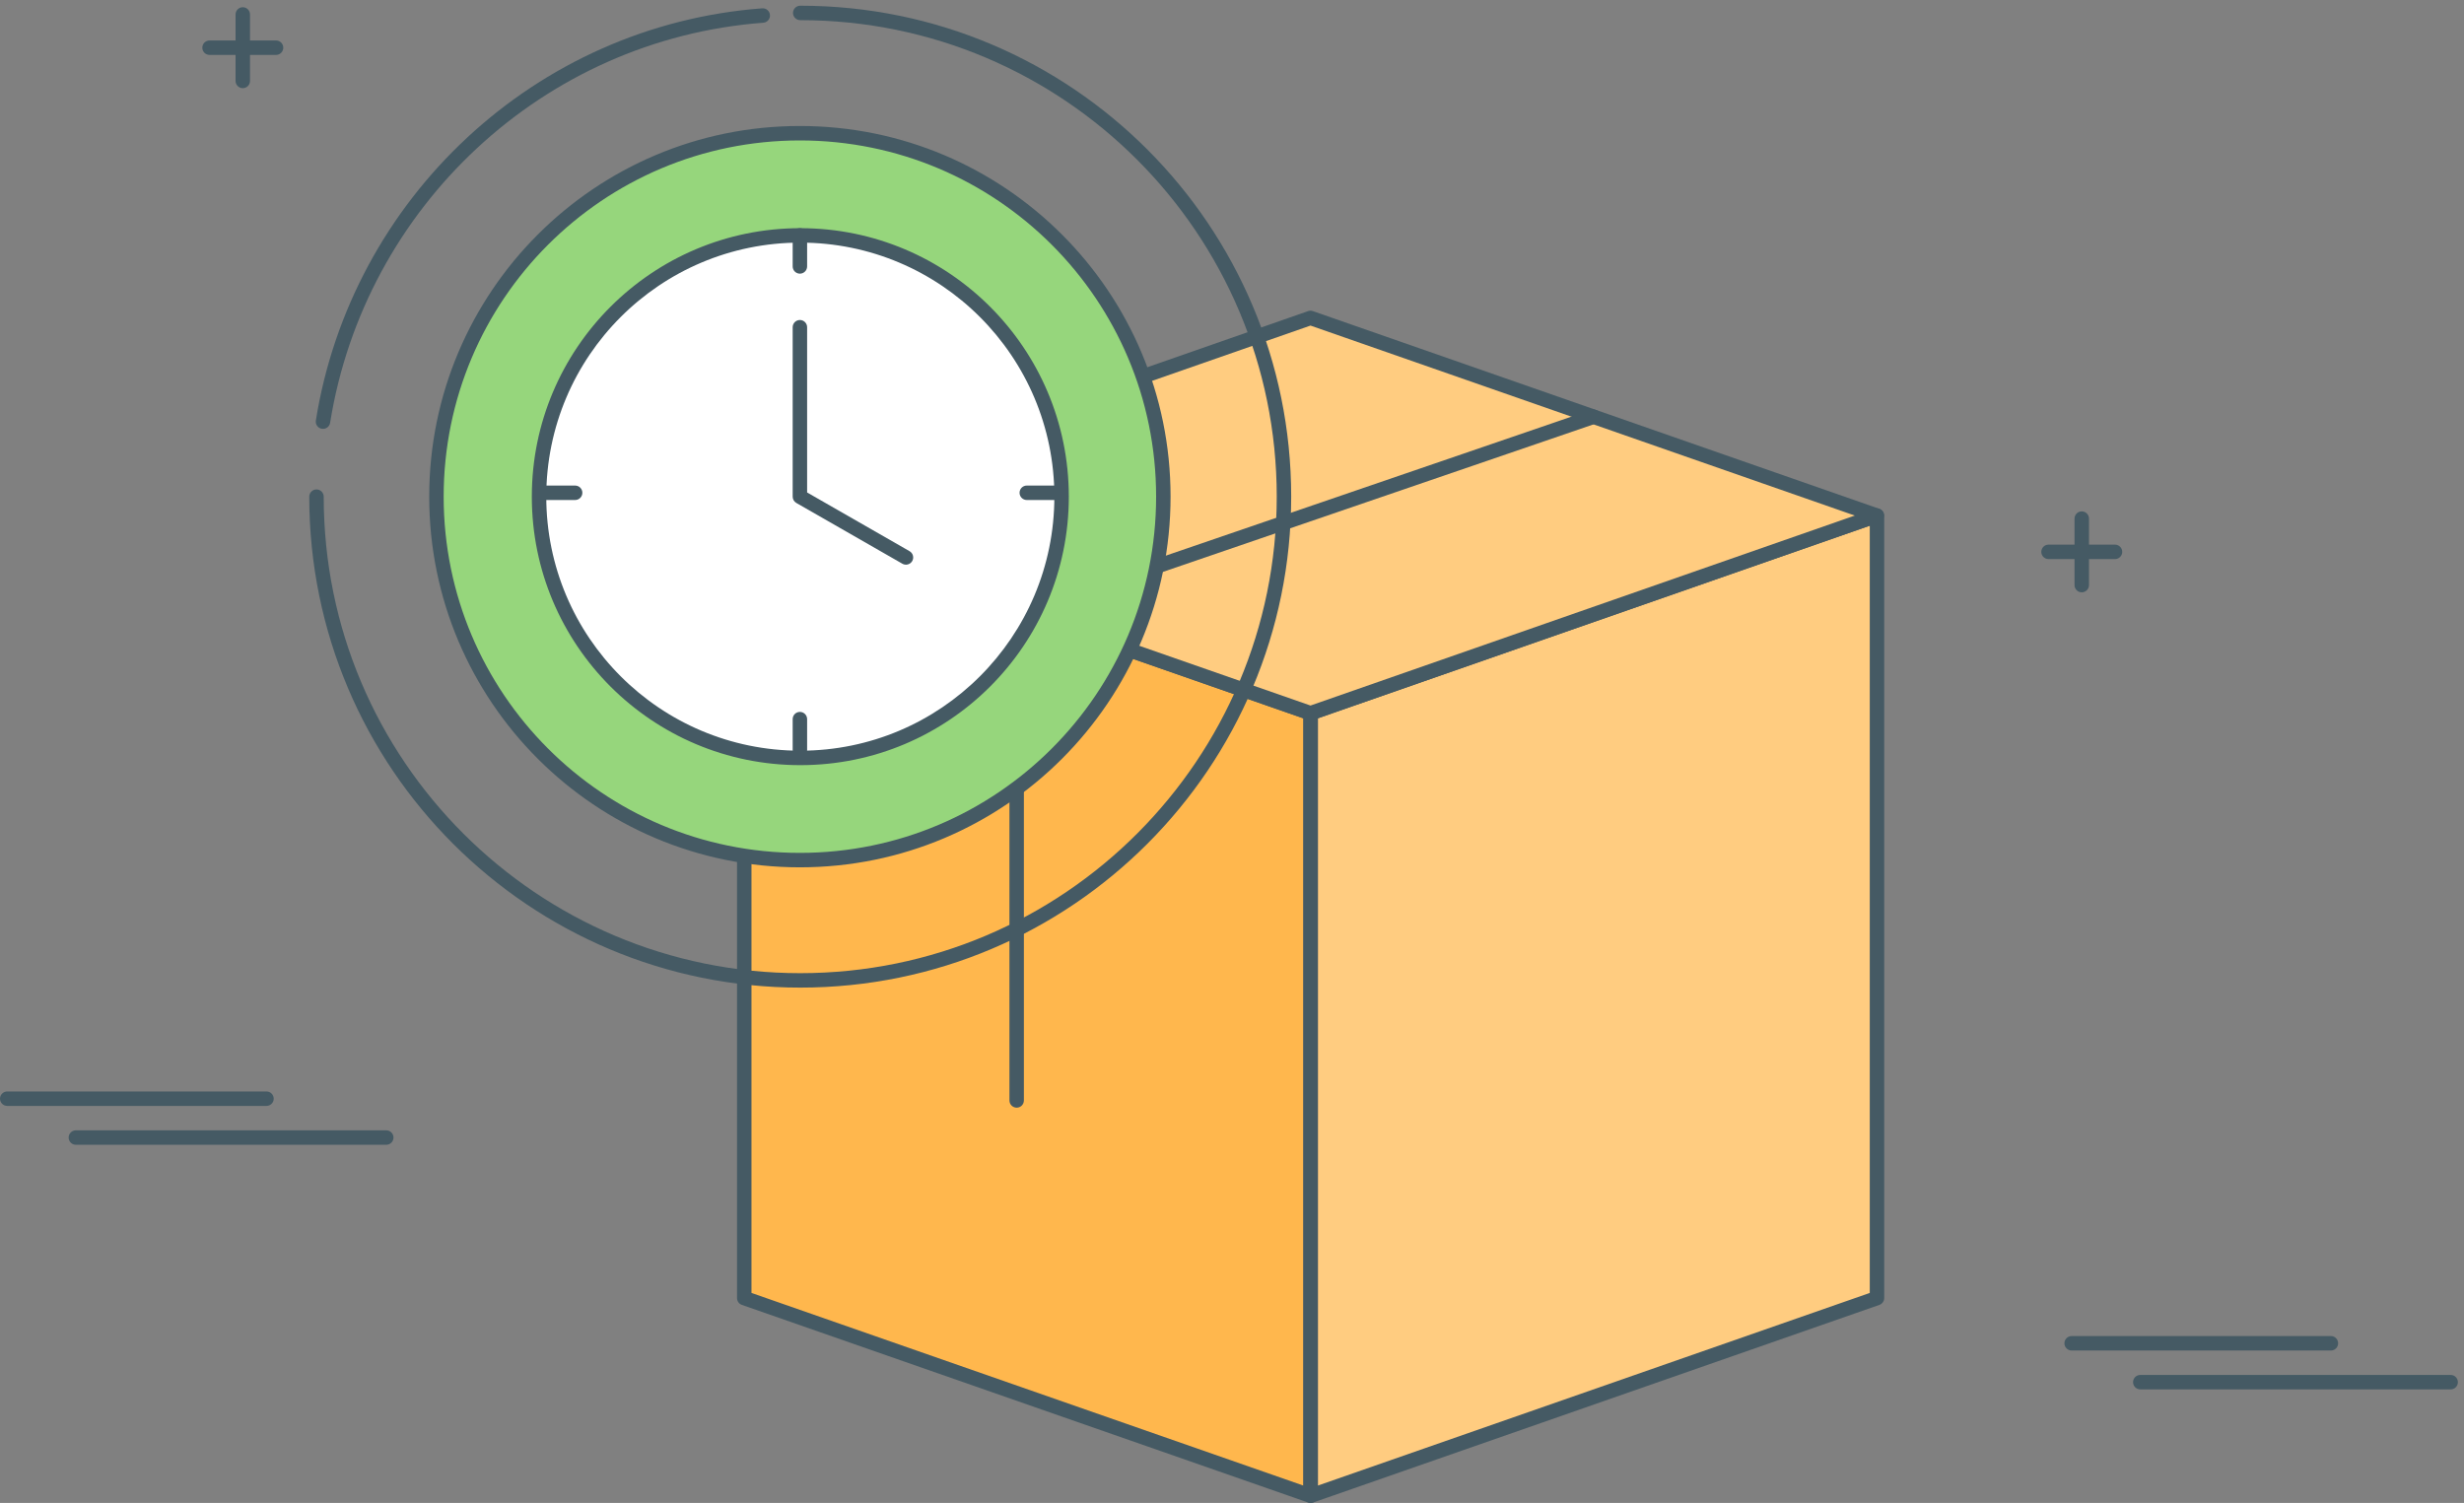 <svg width="341" height="208" viewBox="0 0 341 208" version="1.1" xmlns="http://www.w3.org/2000/svg" xmlns:xlink="http://www.w3.org/1999/xlink">
<rect x="0" y="0" width="341" height="208" fill="#808080" stroke="none"/>
<title>icon</title>
<desc>Created using Figma</desc>
<g id="Canvas" transform="translate(-21779 917)">
<g id="icon">
<g id="Group">
<g id="Group">
<g id="Group">
<g id="Vector">
<use xlink:href="#path0_fill" transform="translate(21882 -845.648)" fill="#FFB74D"/>
<use xlink:href="#path1_stroke" transform="translate(21882 -845.648)" fill="#455A64"/>
</g>
<g id="Vector">
<use xlink:href="#path2_fill" transform="translate(21960.4 -845.648)" fill="#FFCC80"/>
<use xlink:href="#path3_stroke" transform="translate(21960.4 -845.648)" fill="#455A64"/>
</g>
<g id="Vector">
<use xlink:href="#path4_fill" transform="translate(21882 -873)" fill="#FFCC80"/>
<use xlink:href="#path5_stroke" transform="translate(21882 -873)" fill="#455A64"/>
</g>
</g>
<g id="Vector">
<use xlink:href="#path6_stroke" transform="translate(21919.7 -859.324)" fill="#455A64"/>
</g>
</g>
</g>
<g id="Group">
<g id="Group">
<g id="Vector">
<use xlink:href="#path7_fill" transform="translate(21839.4 -898.563)" fill="#96D67C"/>
<use xlink:href="#path8_stroke" transform="translate(21839.4 -898.563)" fill="#455A64"/>
</g>
<g id="Vector">
<use xlink:href="#path9_stroke" transform="translate(21822.8 -915.21)" fill="#455A64"/>
</g>
<g id="Group">
<g id="Group">
<g id="Vector">
<use xlink:href="#path10_stroke" transform="translate(21823.7 -914.852)" fill="#455A64"/>
</g>
</g>
</g>
<g id="Vector">
<use xlink:href="#path11_fill" transform="translate(21853.6 -884.422)" fill="#FFFFFF"/>
<use xlink:href="#path12_stroke" transform="translate(21853.6 -884.422)" fill="#455A64"/>
</g>
<g id="Vector">
<use xlink:href="#path13_stroke" transform="translate(21889.7 -871.713)" fill="#455A64"/>
</g>
<g id="Vector">
<use xlink:href="#path14_stroke" transform="translate(21889.7 -884.422)" fill="#455A64"/>
</g>
<g id="Vector">
<use xlink:href="#path15_stroke" transform="translate(21889.7 -817.476)" fill="#455A64"/>
</g>
<g id="Vector">
<use xlink:href="#path16_stroke" transform="translate(21921.1 -848.801)" fill="#455A64"/>
</g>
<g id="Vector">
<use xlink:href="#path17_stroke" transform="translate(21854.3 -848.801)" fill="#455A64"/>
</g>
</g>
</g>
<g id="Group">
<g id="Vector">
<use xlink:href="#path18_stroke" transform="translate(22075.2 -725.713)" fill="#455A64"/>
</g>
<g id="Vector">
<use xlink:href="#path19_stroke" transform="translate(22065.7 -731.093)" fill="#455A64"/>
</g>
</g>
<g id="Group">
<g id="Vector">
<use xlink:href="#path20_stroke" transform="translate(21789.5 -759.566)" fill="#455A64"/>
</g>
<g id="Vector">
<use xlink:href="#path21_stroke" transform="translate(21780 -764.945)" fill="#455A64"/>
</g>
</g>
<g id="Group">
<g id="Vector">
<use xlink:href="#path22_stroke" transform="translate(21812.6 -915)" fill="#455A64"/>
</g>
<g id="Vector">
<use xlink:href="#path23_stroke" transform="translate(21808 -910.399)" fill="#455A64"/>
</g>
</g>
<g id="Group">
<g id="Vector">
<use xlink:href="#path24_stroke" transform="translate(22067.1 -845.226)" fill="#455A64"/>
</g>
<g id="Vector">
<use xlink:href="#path25_stroke" transform="translate(22062.5 -840.624)" fill="#455A64"/>
</g>
</g>
</g>
</g>
<defs>
<path id="path0_fill" d="M 78.362 135.649L 0 108.297L 0 -1.40997e-06L 78.362 27.352L 78.362 135.649Z"/>
<path id="path1_stroke" d="M 78.362 135.649L 78.033 136.593C 78.339 136.699 78.677 136.651 78.942 136.464C 79.206 136.276 79.362 135.972 79.362 135.649L 78.362 135.649ZM 0 108.297L -1 108.297C -1 108.722 -0.731 109.101 -0.33 109.241L 0 108.297ZM 0 -1.40997e-06L 0.33 -0.944C 0.024 -1.051 -0.315 -1.003 -0.579 -0.815C -0.843 -0.628 -1 -0.324 -1 -1.40997e-06L 0 -1.40997e-06ZM 78.362 27.352L 79.362 27.352C 79.362 26.926 79.094 26.547 78.692 26.407L 78.362 27.352ZM 78.692 134.704L 0.33 107.353L -0.33 109.241L 78.033 136.593L 78.692 134.704ZM 1 108.297L 1 -1.40997e-06L -1 -1.40997e-06L -1 108.297L 1 108.297ZM -0.33 0.944L 78.033 28.296L 78.692 26.407L 0.33 -0.944L -0.33 0.944ZM 77.362 27.352L 77.362 135.649L 79.362 135.649L 79.362 27.352L 77.362 27.352Z"/>
<path id="path2_fill" d="M 78.362 108.297L -1.39687e-06 135.649L -1.39687e-06 27.352L 78.362 -1.40997e-06L 78.362 108.297Z"/>
<path id="path3_stroke" d="M 78.362 108.297L 78.692 109.241C 79.094 109.101 79.362 108.722 79.362 108.297L 78.362 108.297ZM -1.39687e-06 135.649L -1 135.649C -1 135.972 -0.843 136.276 -0.579 136.464C -0.315 136.651 0.024 136.699 0.33 136.593L -1.39687e-06 135.649ZM -1.39687e-06 27.352L -0.33 26.407C -0.731 26.547 -1 26.926 -1 27.352L -1.39687e-06 27.352ZM 78.362 -1.40997e-06L 79.362 -1.40997e-06C 79.362 -0.324 79.206 -0.628 78.942 -0.815C 78.677 -1.003 78.339 -1.051 78.033 -0.944L 78.362 -1.40997e-06ZM 78.033 107.353L -0.33 134.704L 0.33 136.593L 78.692 109.241L 78.033 107.353ZM 1 135.649L 1 27.352L -1 27.352L -1 135.649L 1 135.649ZM 0.33 28.296L 78.692 0.944L 78.033 -0.944L -0.33 26.407L 0.33 28.296ZM 77.362 -1.40997e-06L 77.362 108.297L 79.362 108.297L 79.362 -1.40997e-06L 77.362 -1.40997e-06Z"/>
<path id="path4_fill" d="M 78.362 0L 0 27.352L 78.362 54.703L 156.725 27.352L 78.362 0Z"/>
<path id="path5_stroke" d="M 78.362 0L 78.692 -0.944C 78.479 -1.019 78.246 -1.019 78.033 -0.944L 78.362 0ZM 0 27.352L -0.33 26.407C -0.731 26.547 -1 26.926 -1 27.352C -1 27.777 -0.731 28.155 -0.33 28.296L 0 27.352ZM 78.362 54.703L 78.033 55.647C 78.246 55.722 78.479 55.722 78.692 55.647L 78.362 54.703ZM 156.725 27.352L 157.055 28.296C 157.456 28.155 157.725 27.777 157.725 27.352C 157.725 26.926 157.456 26.547 157.055 26.407L 156.725 27.352ZM 78.033 -0.944L -0.33 26.407L 0.33 28.296L 78.692 0.944L 78.033 -0.944ZM -0.33 28.296L 78.033 55.647L 78.692 53.759L 0.33 26.407L -0.33 28.296ZM 78.692 55.647L 157.055 28.296L 156.396 26.407L 78.033 53.759L 78.692 55.647ZM 157.055 26.407L 78.692 -0.944L 78.033 0.944L 156.396 28.296L 157.055 26.407Z"/>
<path id="path6_stroke" d="M 80.151 0.946C 80.674 0.767 80.952 0.198 80.773 -0.324C 80.594 -0.847 80.026 -1.125 79.503 -0.946L 80.151 0.946ZM 6.98433e-07 27.352L -0.324 26.405C -0.728 26.544 -1 26.924 -1 27.352L 6.98433e-07 27.352ZM -1 94.621C -1 95.174 -0.552 95.621 6.98433e-07 95.621C 0.552 95.621 1 95.174 1 94.621L -1 94.621ZM 79.503 -0.946L -0.324 26.405L 0.324 28.297L 80.151 0.946L 79.503 -0.946ZM -1 27.352L -1 94.621L 1 94.621L 1 27.352L -1 27.352Z"/>
<path id="path7_fill" d="M 50.299 100.598C 78.078 100.598 100.598 78.078 100.598 50.299C 100.598 22.52 78.078 0 50.299 0C 22.52 0 0 22.52 0 50.299C 0 78.078 22.52 100.598 50.299 100.598Z"/>
<path id="path8_stroke" d="M 99.598 50.299C 99.598 77.526 77.526 99.598 50.299 99.598L 50.299 101.598C 78.631 101.598 101.598 78.631 101.598 50.299L 99.598 50.299ZM 50.299 99.598C 23.072 99.598 1 77.526 1 50.299L -1 50.299C -1 78.631 21.967 101.598 50.299 101.598L 50.299 99.598ZM 1 50.299C 1 23.072 23.072 1 50.299 1L 50.299 -1C 21.967 -1 -1 21.967 -1 50.299L 1 50.299ZM 50.299 1C 77.526 1 99.598 23.072 99.598 50.299L 101.598 50.299C 101.598 21.967 78.631 -1 50.299 -1L 50.299 1Z"/>
<path id="path9_stroke" d="M 66.946 -1C 66.394 -1 65.946 -0.552 65.946 0C 65.946 0.552 66.394 1 66.946 1L 66.946 -1ZM 1 66.946C 1 66.394 0.552 65.946 0 65.946C -0.552 65.946 -1 66.394 -1 66.946L 1 66.946ZM 66.946 1C 103.445 1 132.892 30.622 132.892 66.946L 134.892 66.946C 134.892 29.521 104.553 -1 66.946 -1L 66.946 1ZM 132.892 66.946C 132.892 103.269 103.445 132.892 66.946 132.892L 66.946 134.892C 104.553 134.892 134.892 104.371 134.892 66.946L 132.892 66.946ZM 66.946 132.892C 30.622 132.892 1 103.445 1 66.946L -1 66.946C -1 104.553 29.521 134.892 66.946 134.892L 66.946 132.892Z"/>
<path id="path10_stroke" d="M -0.987 56.048C -1.075 56.594 -0.703 57.106 -0.158 57.194C 0.388 57.281 0.9 56.909 0.987 56.364L -0.987 56.048ZM 60.935 0.997C 61.486 0.956 61.899 0.476 61.857 -0.075C 61.816 -0.626 61.336 -1.039 60.785 -0.997L 60.935 0.997ZM 0.987 56.364C 5.749 26.562 30.438 3.289 60.935 0.997L 60.785 -0.997C 29.348 1.365 3.917 25.348 -0.987 56.048L 0.987 56.364Z"/>
<path id="path11_fill" d="M 36.158 72.316C 56.127 72.316 72.316 56.127 72.316 36.158C 72.316 16.189 56.127 0 36.158 0C 16.189 0 0 16.189 0 36.158C 0 56.127 16.189 72.316 36.158 72.316Z"/>
<path id="path12_stroke" d="M 71.316 36.158C 71.316 55.575 55.575 71.316 36.158 71.316L 36.158 73.316C 56.68 73.316 73.316 56.68 73.316 36.158L 71.316 36.158ZM 36.158 71.316C 16.741 71.316 1 55.575 1 36.158L -1 36.158C -1 56.68 15.636 73.316 36.158 73.316L 36.158 71.316ZM 1 36.158C 1 16.741 16.741 1 36.158 1L 36.158 -1C 15.636 -1 -1 15.636 -1 36.158L 1 36.158ZM 36.158 1C 55.575 1 71.316 16.741 71.316 36.158L 73.316 36.158C 73.316 15.636 56.68 -1 36.158 -1L 36.158 1Z"/>
<path id="path13_stroke" d="M 1 -1.36566e-06C 1 -0.552 0.552 -1 2.73132e-06 -1C -0.552 -1 -1 -0.552 -1 -1.36566e-06L 1 -1.36566e-06ZM 2.73132e-06 23.449L -1 23.449C -1 23.807 -0.808 24.138 -0.497 24.317L 2.73132e-06 23.449ZM 14.181 32.73C 14.66 33.004 15.271 32.838 15.546 32.359C 15.82 31.88 15.654 31.269 15.175 30.994L 14.181 32.73ZM -1 -1.36566e-06L -1 23.449L 1 23.449L 1 -1.36566e-06L -1 -1.36566e-06ZM -0.497 24.317L 14.181 32.73L 15.175 30.994L 0.497 22.581L -0.497 24.317Z"/>
<path id="path14_stroke" d="M 1 1.36566e-06C 1 -0.552 0.552 -1 1.52588e-06 -1C -0.552 -1 -1 -0.552 -1 1.36566e-06L 1 1.36566e-06ZM -1 4.296C -1 4.848 -0.552 5.296 1.52588e-06 5.296C 0.552 5.296 1 4.848 1 4.296L -1 4.296ZM -1 1.36566e-06L -1 4.296L 1 4.296L 1 1.36566e-06L -1 1.36566e-06Z"/>
<path id="path15_stroke" d="M 1 -2.73132e-06C 1 -0.552 0.552 -1 1.52588e-06 -1C -0.552 -1 -1 -0.552 -1 -2.73132e-06L 1 -2.73132e-06ZM -1 4.296C -1 4.848 -0.552 5.296 1.52588e-06 5.296C 0.552 5.296 1 4.848 1 4.296L -1 4.296ZM -1 -2.73132e-06L -1 4.296L 1 4.296L 1 -2.73132e-06L -1 -2.73132e-06Z"/>
<path id="path16_stroke" d="M 4.296 1C 4.848 1 5.296 0.552 5.296 -1.52588e-06C 5.296 -0.552 4.848 -1 4.296 -1L 4.296 1ZM 2.73132e-06 -1C -0.552 -1 -1 -0.552 -1 -1.52588e-06C -1 0.552 -0.552 1 2.73132e-06 1L 2.73132e-06 -1ZM 4.296 -1L 2.73132e-06 -1L 2.73132e-06 1L 4.296 1L 4.296 -1Z"/>
<path id="path17_stroke" d="M 4.296 1C 4.848 1 5.296 0.552 5.296 -1.52588e-06C 5.296 -0.552 4.848 -1 4.296 -1L 4.296 1ZM 6.82831e-07 -1C -0.552 -1 -1 -0.552 -1 -1.52588e-06C -1 0.552 -0.552 1 6.82831e-07 1L 6.82831e-07 -1ZM 4.296 -1L 6.82831e-07 -1L 6.82831e-07 1L 4.296 1L 4.296 -1Z"/>
<path id="path18_stroke" d="M -7.08008e-06 -1C -0.552 -1 -1 -0.552 -1 -6.5918e-06C -1 0.552 -0.552 1 -7.08008e-06 1L -7.08008e-06 -1ZM 42.956 1C 43.508 1 43.956 0.552 43.956 -6.5918e-06C 43.956 -0.552 43.508 -1 42.956 -1L 42.956 1ZM -7.08008e-06 1L 42.956 1L 42.956 -1L -7.08008e-06 -1L -7.08008e-06 1Z"/>
<path id="path19_stroke" d="M 1.31836e-05 -1C -0.552 -1 -1 -0.552 -1 -1.14746e-05C -1 0.552 -0.552 1 1.31836e-05 1L 1.31836e-05 -1ZM 35.88 1C 36.432 1 36.88 0.552 36.88 -1.14746e-05C 36.88 -0.552 36.432 -1 35.88 -1L 35.88 1ZM 1.31836e-05 1L 35.88 1L 35.88 -1L 1.31836e-05 -1L 1.31836e-05 1Z"/>
<path id="path20_stroke" d="M 1.43433e-06 -1C -0.552 -1 -1 -0.552 -1 -3.41797e-06C -1 0.552 -0.552 1 1.43433e-06 1L 1.43433e-06 -1ZM 42.956 1C 43.508 1 43.956 0.552 43.956 -3.41797e-06C 43.956 -0.552 43.508 -1 42.956 -1L 42.956 1ZM 1.43433e-06 1L 42.956 1L 42.956 -1L 1.43433e-06 -1L 1.43433e-06 1Z"/>
<path id="path21_stroke" d="M -1.19019e-06 -1C -0.552 -1 -1 -0.552 -1 -1.2207e-06C -1 0.552 -0.552 1 -1.19019e-06 1L -1.19019e-06 -1ZM 35.881 1C 36.433 1 36.881 0.552 36.881 -1.2207e-06C 36.881 -0.552 36.433 -1 35.881 -1L 35.881 1ZM -1.19019e-06 1L 35.881 1L 35.881 -1L -1.19019e-06 -1L -1.19019e-06 1Z"/>
<path id="path22_stroke" d="M 1 6.10352e-06C 1 -0.552 0.552 -1 -6.5918e-06 -1C -0.552 -1 -1 -0.552 -1 6.10352e-06L 1 6.10352e-06ZM -1 9.203C -1 9.755 -0.552 10.203 -6.5918e-06 10.203C 0.552 10.203 1 9.755 1 9.203L -1 9.203ZM -1 6.10352e-06L -1 9.203L 1 9.203L 1 6.10352e-06L -1 6.10352e-06Z"/>
<path id="path23_stroke" d="M 3.66211e-06 -1C -0.552 -1 -1 -0.552 -1 4.02832e-06C -1 0.552 -0.552 1 3.66211e-06 1L 3.66211e-06 -1ZM 9.203 1C 9.755 1 10.203 0.552 10.203 4.02832e-06C 10.203 -0.552 9.755 -1 9.203 -1L 9.203 1ZM 3.66211e-06 1L 9.203 1L 9.203 -1L 3.66211e-06 -1L 3.66211e-06 1Z"/>
<path id="path24_stroke" d="M 1 -7.08008e-06C 1 -0.552 0.552 -1 5.61523e-06 -1C -0.552 -1 -1 -0.552 -1 -7.08008e-06L 1 -7.08008e-06ZM -1 9.203C -1 9.755 -0.552 10.203 5.61523e-06 10.203C 0.552 10.203 1 9.755 1 9.203L -1 9.203ZM -1 -7.08008e-06L -1 9.203L 1 9.203L 1 -7.08008e-06L -1 -7.08008e-06Z"/>
<path id="path25_stroke" d="M -7.56836e-06 -1C -0.552 -1 -1 -0.552 -1 -2.0752e-06C -1 0.552 -0.552 1 -7.56836e-06 1L -7.56836e-06 -1ZM 9.202 1C 9.754 1 10.202 0.552 10.202 -2.0752e-06C 10.202 -0.552 9.754 -1 9.202 -1L 9.202 1ZM -7.56836e-06 1L 9.202 1L 9.202 -1L -7.56836e-06 -1L -7.56836e-06 1Z"/>
</defs>
</svg>
